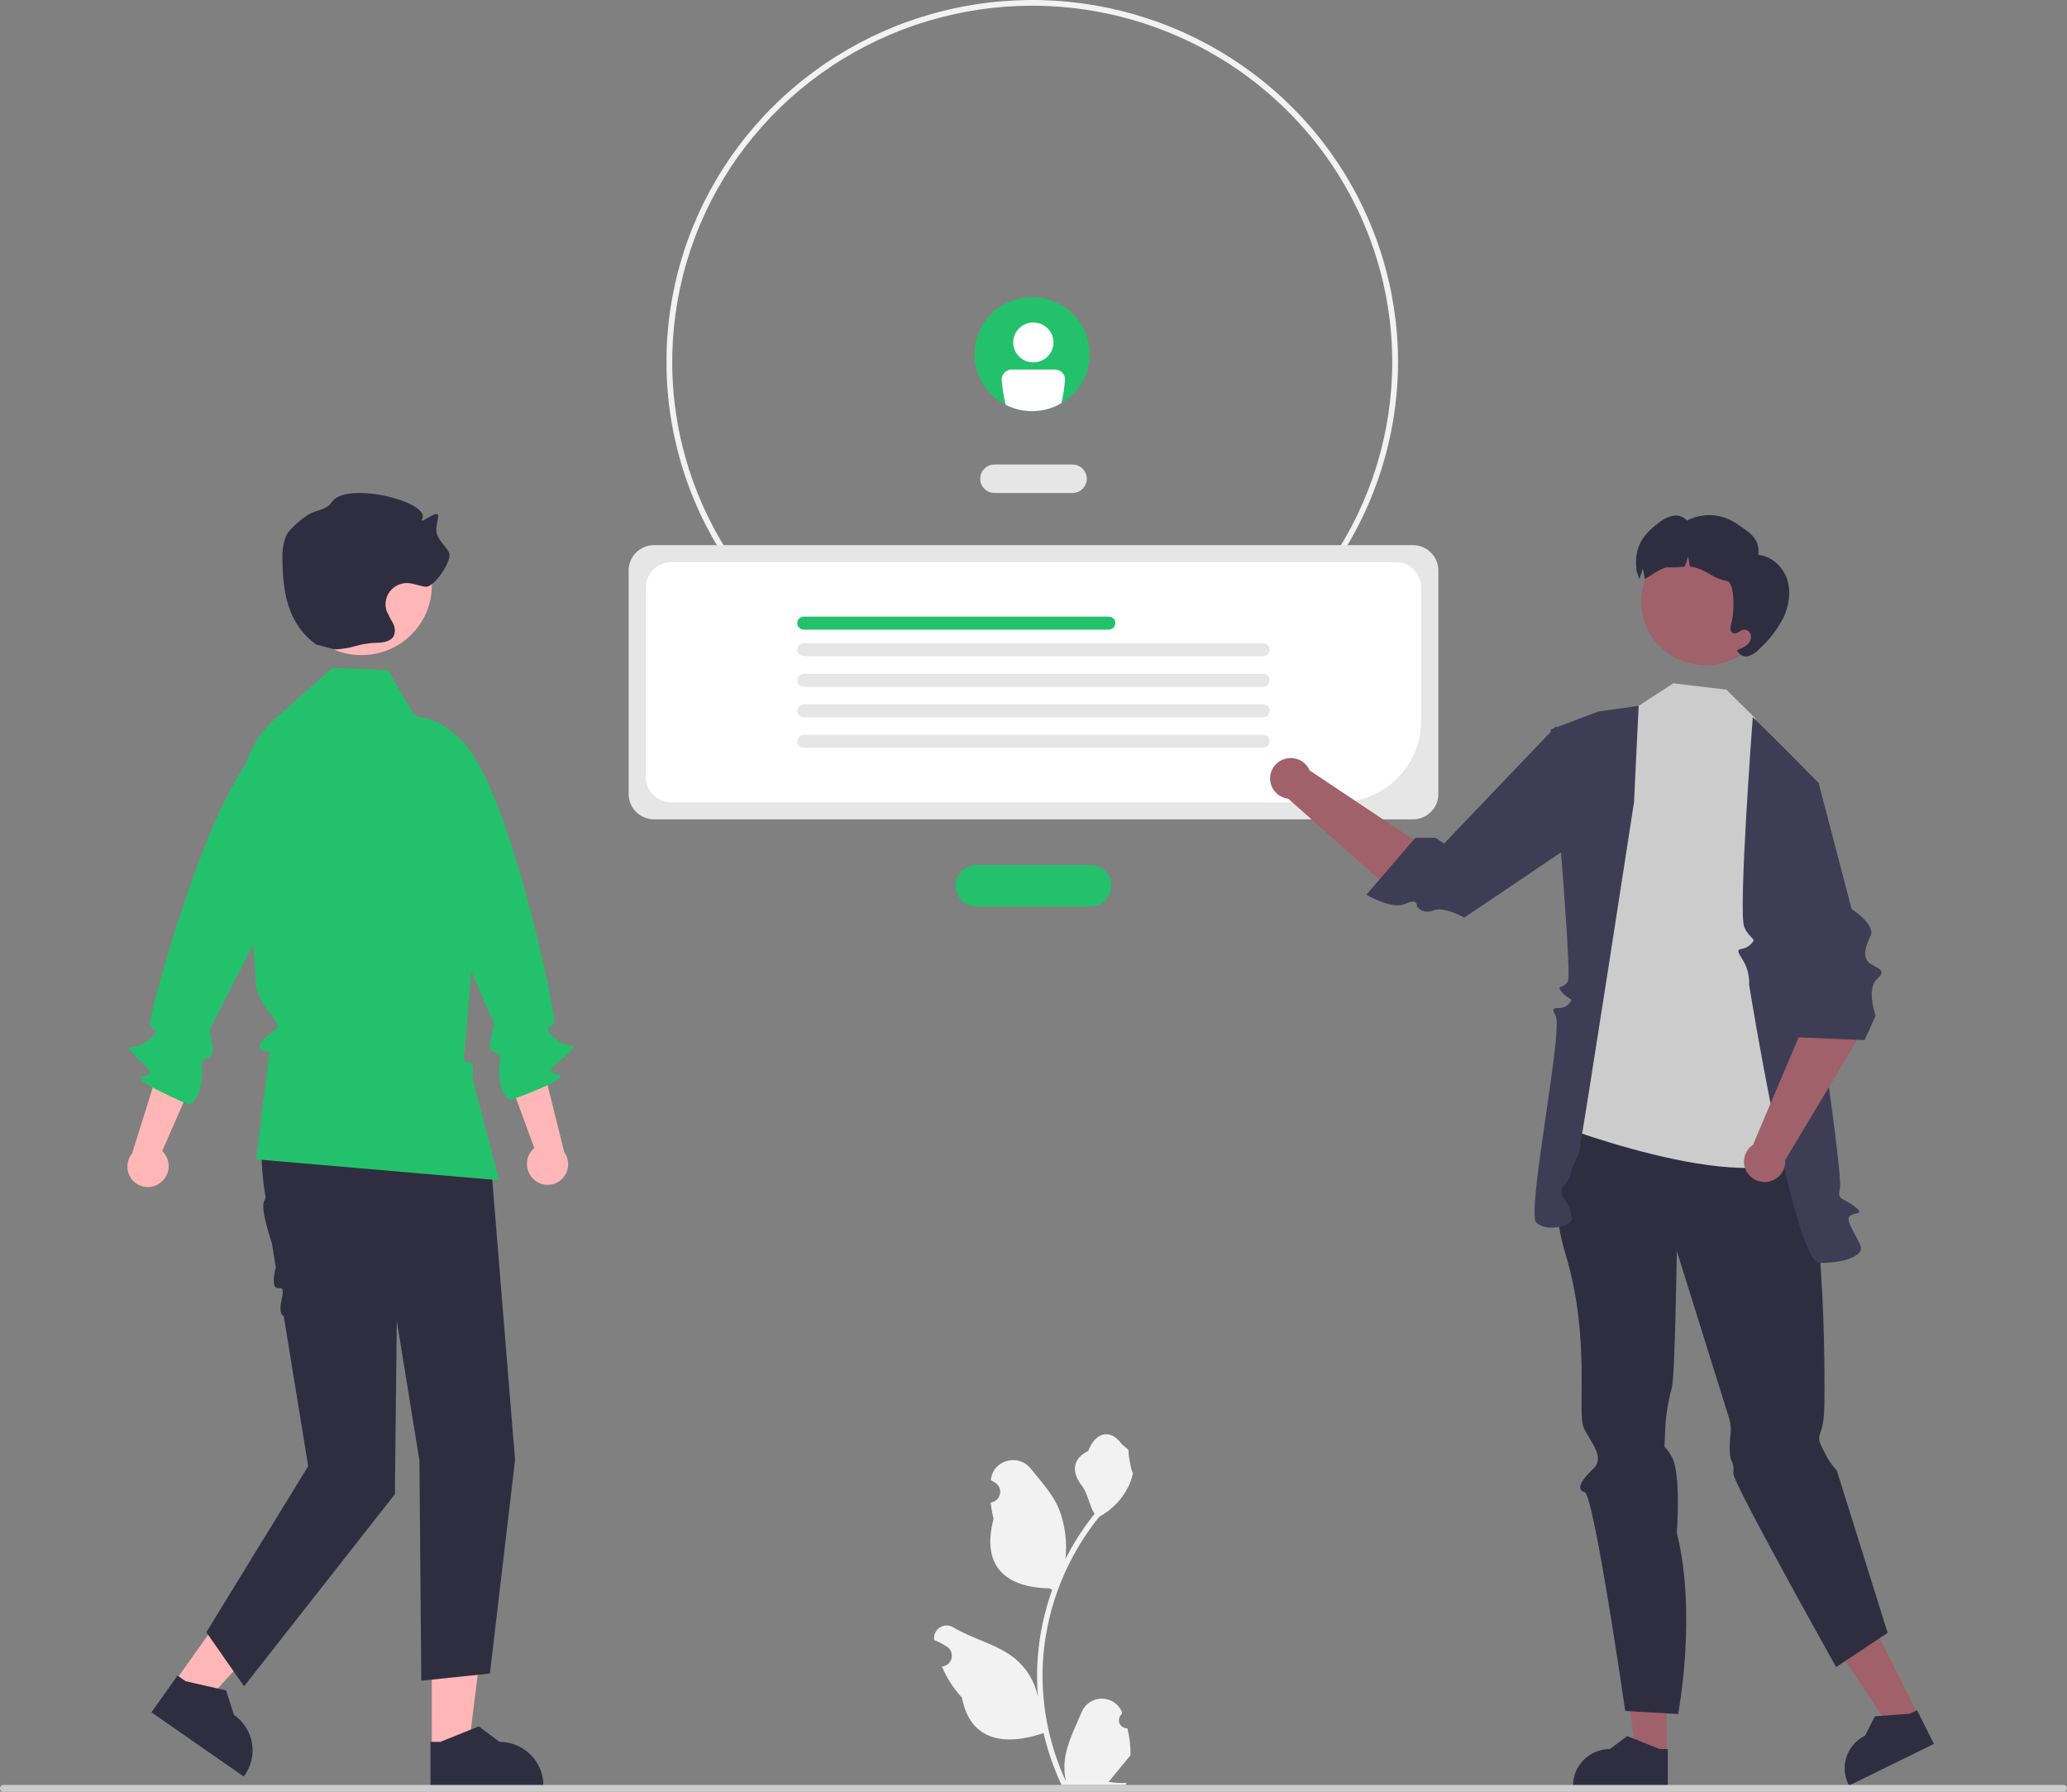 <svg width="150" height="130" viewBox="0 0 150 130" fill="none" xmlns="http://www.w3.org/2000/svg">
<rect x="0" y="0" width="150" height="130" fill="#808080" stroke="none"/>
<g clip-path="url(#clip0_1_1276)">
<path d="M81.812 125.398C81.692 125.403 81.573 125.372 81.471 125.308C81.369 125.245 81.29 125.152 81.244 125.042C81.197 124.932 81.186 124.811 81.212 124.695C81.237 124.578 81.298 124.473 81.387 124.392L81.427 124.234C81.422 124.221 81.416 124.208 81.411 124.196C81.29 123.913 81.087 123.672 80.828 123.502C80.569 123.333 80.264 123.243 79.954 123.245C79.643 123.246 79.34 123.338 79.082 123.509C78.824 123.68 78.623 123.923 78.504 124.206C78.029 125.339 77.424 126.474 77.275 127.671C77.209 128.201 77.237 128.737 77.356 129.257C76.24 126.848 75.66 124.229 75.656 121.578C75.656 120.913 75.693 120.249 75.768 119.588C75.83 119.046 75.916 118.508 76.025 117.974C76.624 115.075 77.909 112.359 79.775 110.047C80.678 109.56 81.408 108.81 81.867 107.899C82.034 107.572 82.151 107.222 82.216 106.862C82.114 106.875 81.832 105.34 81.909 105.246C81.767 105.033 81.513 104.927 81.358 104.719C80.587 103.685 79.524 103.865 78.97 105.271C77.785 105.862 77.773 106.843 78.5 107.787C78.963 108.387 79.026 109.199 79.432 109.842C79.391 109.895 79.347 109.946 79.305 109.999C78.542 110.97 77.877 112.012 77.319 113.112C77.455 111.88 77.293 110.634 76.847 109.477C76.395 108.398 75.548 107.49 74.802 106.557C73.906 105.437 72.068 105.926 71.91 107.346C71.908 107.36 71.907 107.373 71.905 107.387C72.016 107.449 72.125 107.515 72.231 107.584C72.364 107.672 72.468 107.798 72.527 107.945C72.587 108.093 72.6 108.254 72.566 108.409C72.531 108.564 72.45 108.705 72.333 108.813C72.216 108.922 72.068 108.993 71.91 109.017L71.894 109.019C71.933 109.415 72.003 109.806 72.102 110.191C71.145 113.852 73.212 115.186 76.162 115.246C76.227 115.279 76.291 115.312 76.356 115.344C75.796 116.914 75.444 118.55 75.311 120.21C75.235 121.19 75.239 122.174 75.324 123.153L75.319 123.118C75.105 122.03 74.518 121.048 73.657 120.338C72.379 119.299 70.572 118.916 69.192 118.081C69.046 117.987 68.875 117.938 68.701 117.937C68.527 117.937 68.356 117.986 68.209 118.078C68.062 118.171 67.945 118.303 67.871 118.459C67.797 118.615 67.77 118.789 67.793 118.96C67.795 118.972 67.797 118.984 67.799 118.996C68.004 119.079 68.205 119.174 68.398 119.282C68.509 119.344 68.618 119.409 68.724 119.479C68.857 119.567 68.96 119.693 69.02 119.84C69.08 119.987 69.093 120.149 69.059 120.304C69.024 120.459 68.943 120.6 68.826 120.708C68.709 120.817 68.561 120.888 68.403 120.912L68.387 120.914C68.375 120.916 68.365 120.918 68.353 120.919C68.705 121.749 69.198 122.513 69.811 123.178C70.41 126.374 72.98 126.677 75.73 125.746H75.731C76.033 127.043 76.47 128.306 77.036 129.513H81.695C81.712 129.462 81.727 129.409 81.742 129.358C81.311 129.385 80.878 129.359 80.453 129.282C80.798 128.862 81.144 128.439 81.49 128.02C81.497 128.012 81.505 128.004 81.511 127.995C81.687 127.78 81.864 127.567 82.039 127.352L82.039 127.352C82.049 126.694 81.972 126.037 81.812 125.398Z" fill="#F2F2F2"/>
<path d="M74.909 52.517C69.659 52.517 64.526 50.977 60.161 48.092C55.796 45.206 52.394 41.105 50.385 36.307C48.376 31.509 47.85 26.229 48.874 21.136C49.898 16.042 52.427 11.363 56.139 7.691C59.851 4.019 64.581 1.518 69.73 0.505C74.879 -0.509 80.216 0.011 85.067 1.999C89.917 3.986 94.062 7.352 96.979 11.67C99.896 15.988 101.453 21.065 101.453 26.258C101.445 33.22 98.646 39.895 93.669 44.817C88.693 49.74 81.946 52.509 74.909 52.517ZM74.909 0.414C69.741 0.414 64.69 1.929 60.394 4.769C56.097 7.609 52.748 11.646 50.771 16.368C48.794 21.09 48.276 26.287 49.284 31.3C50.292 36.314 52.781 40.919 56.434 44.533C60.088 48.148 64.743 50.609 69.811 51.607C74.879 52.604 80.133 52.092 84.907 50.136C89.68 48.18 93.761 44.867 96.632 40.617C99.502 36.367 101.035 31.37 101.035 26.258C101.027 19.406 98.272 12.837 93.374 7.992C88.476 3.147 81.835 0.421 74.909 0.414Z" fill="#F2F2F2"/>
<path d="M77.821 35.769H72.178C71.901 35.769 71.635 35.66 71.439 35.467C71.243 35.273 71.133 35.01 71.133 34.736C71.133 34.461 71.243 34.198 71.439 34.005C71.635 33.811 71.901 33.702 72.178 33.702H77.821C78.098 33.702 78.364 33.811 78.56 34.005C78.756 34.198 78.866 34.461 78.866 34.736C78.866 35.01 78.756 35.273 78.56 35.467C78.364 35.66 78.098 35.769 77.821 35.769Z" fill="#E6E6E6"/>
<path d="M79.118 65.774H70.882C70.477 65.774 70.089 65.615 69.803 65.332C69.517 65.049 69.356 64.665 69.356 64.265C69.356 63.865 69.517 63.481 69.803 63.198C70.089 62.915 70.477 62.756 70.882 62.756H79.118C79.522 62.756 79.91 62.915 80.196 63.198C80.482 63.481 80.643 63.865 80.643 64.265C80.643 64.665 80.482 65.049 80.196 65.332C79.91 65.615 79.522 65.774 79.118 65.774Z" fill="#23C16B"/>
<path d="M102.529 59.449H47.471C46.98 59.449 46.51 59.256 46.163 58.913C45.816 58.569 45.621 58.104 45.62 57.619V41.381C45.621 40.896 45.816 40.431 46.163 40.087C46.51 39.744 46.98 39.551 47.471 39.551H102.529C103.019 39.551 103.49 39.744 103.837 40.087C104.184 40.431 104.379 40.896 104.379 41.381V57.619C104.379 58.104 104.184 58.569 103.837 58.913C103.49 59.256 103.019 59.449 102.529 59.449Z" fill="#E6E6E6"/>
<path d="M97.179 58.215H48.719C48.228 58.214 47.758 58.021 47.411 57.678C47.064 57.335 46.869 56.87 46.868 56.384V42.617C46.869 42.132 47.064 41.666 47.411 41.323C47.758 40.98 48.228 40.787 48.719 40.787H101.28C101.771 40.787 102.241 40.98 102.588 41.323C102.935 41.666 103.13 42.132 103.131 42.617V52.327C103.129 53.888 102.501 55.385 101.386 56.488C100.27 57.592 98.757 58.213 97.179 58.215Z" fill="white"/>
<path d="M80.463 45.683H58.334C58.207 45.683 58.086 45.633 57.996 45.544C57.907 45.456 57.856 45.336 57.856 45.211C57.856 45.086 57.907 44.965 57.996 44.877C58.086 44.788 58.207 44.739 58.334 44.739H80.463C80.59 44.739 80.711 44.788 80.8 44.877C80.89 44.965 80.94 45.086 80.94 45.211C80.94 45.336 80.89 45.456 80.8 45.544C80.711 45.633 80.59 45.683 80.463 45.683Z" fill="#23C16B"/>
<path d="M91.665 47.614H58.334C58.207 47.614 58.086 47.564 57.996 47.475C57.907 47.387 57.856 47.267 57.856 47.142C57.856 47.016 57.907 46.896 57.996 46.808C58.086 46.719 58.207 46.67 58.334 46.67H91.665C91.792 46.67 91.913 46.719 92.003 46.808C92.092 46.896 92.142 47.016 92.142 47.142C92.142 47.267 92.092 47.387 92.003 47.475C91.913 47.564 91.792 47.614 91.665 47.614Z" fill="#E6E6E6"/>
<path d="M91.666 49.83H58.335C58.272 49.83 58.21 49.818 58.152 49.794C58.094 49.771 58.041 49.736 57.997 49.692C57.952 49.648 57.917 49.596 57.893 49.539C57.869 49.481 57.856 49.42 57.856 49.358C57.856 49.296 57.869 49.234 57.893 49.177C57.917 49.12 57.952 49.068 57.997 49.024C58.041 48.98 58.094 48.945 58.152 48.922C58.21 48.898 58.272 48.886 58.335 48.886H91.666C91.793 48.886 91.914 48.936 92.003 49.025C92.092 49.113 92.142 49.233 92.142 49.358C92.142 49.483 92.092 49.603 92.003 49.691C91.914 49.78 91.793 49.83 91.666 49.83Z" fill="#E6E6E6"/>
<path d="M91.666 52.046H58.335C58.272 52.047 58.21 52.034 58.152 52.011C58.094 51.987 58.041 51.952 57.997 51.908C57.952 51.865 57.917 51.812 57.893 51.755C57.869 51.698 57.856 51.636 57.856 51.574C57.856 51.512 57.869 51.451 57.893 51.393C57.917 51.336 57.952 51.284 57.997 51.24C58.041 51.196 58.094 51.161 58.152 51.138C58.21 51.114 58.272 51.102 58.335 51.102H91.666C91.793 51.102 91.914 51.152 92.003 51.241C92.092 51.329 92.142 51.449 92.142 51.574C92.142 51.699 92.092 51.819 92.003 51.908C91.914 51.996 91.793 52.046 91.666 52.046Z" fill="#E6E6E6"/>
<path d="M91.666 54.263H58.335C58.272 54.263 58.21 54.251 58.152 54.227C58.094 54.203 58.041 54.169 57.997 54.125C57.952 54.081 57.917 54.029 57.893 53.971C57.869 53.914 57.856 53.853 57.856 53.791C57.856 53.728 57.869 53.667 57.893 53.61C57.917 53.552 57.952 53.5 57.997 53.456C58.041 53.413 58.094 53.378 58.152 53.354C58.21 53.331 58.272 53.318 58.335 53.319H91.666C91.793 53.319 91.914 53.369 92.003 53.457C92.092 53.546 92.142 53.666 92.142 53.791C92.142 53.916 92.092 54.035 92.003 54.124C91.914 54.212 91.793 54.262 91.666 54.263Z" fill="#E6E6E6"/>
<path d="M120.951 127.33L118.714 127.33L117.65 118.795L120.951 118.795L120.951 127.33Z" fill="#A0616A"/>
<path d="M121.03 129.638L114.151 129.638V129.552C114.151 128.849 114.434 128.176 114.936 127.679C115.438 127.182 116.119 126.903 116.829 126.903L118.085 125.96L120.429 126.903L121.03 126.904L121.03 129.638Z" fill="#2F2E41"/>
<path d="M139.238 124.496L137.234 125.479L132.45 118.299L135.408 116.849L139.238 124.496Z" fill="#A0616A"/>
<path d="M140.343 126.53L134.18 129.551L134.142 129.474C133.826 128.844 133.777 128.117 134.004 127.451C134.231 126.786 134.716 126.237 135.352 125.925L136.055 124.528L138.578 124.344L139.116 124.08L140.343 126.53Z" fill="#2F2E41"/>
<path d="M114.325 81.456C114.325 81.456 111.779 84.967 113.617 91.033C115.455 97.099 114.423 102.522 114.939 103.61C115.455 104.697 116.493 105.73 115.635 106.554C114.777 107.379 114.325 108.049 115.003 108.273C115.681 108.496 117.94 124.139 117.94 124.139L121.78 124.363C121.78 124.363 123.171 117.096 121.685 111.232C121.685 111.232 122.011 106.975 121.331 105.724C120.651 104.474 120.784 105.601 120.83 104.032C120.856 102.897 121.023 101.769 121.328 100.674C121.554 99.781 121.685 90.771 121.685 90.771L125.424 102.727C125.574 103.139 125.63 103.578 125.588 104.014C125.496 104.63 125.495 105.55 125.609 105.872C125.722 106.194 125.848 106.262 125.785 106.899C125.722 107.535 133.246 120.954 133.246 120.954L136.985 118.473L133.301 106.708C132.936 106.307 132.631 105.856 132.398 105.367C131.946 104.474 131.928 104.424 132.163 103.778C132.398 103.133 132.398 101.875 132.398 101.498C132.398 101.121 132.632 84.026 129.691 81.512C126.75 78.997 114.325 81.456 114.325 81.456Z" fill="#2F2E41"/>
<path d="M128.135 54.258L127.37 52.103L125.28 50.036L121.425 49.58L118.915 51.213L116.59 53.48L113.157 81.67C113.157 81.67 129.373 87.854 131.497 82.664L128.135 54.258Z" fill="#CCCCCC"/>
<path d="M129.451 54.258L127.198 52.03C127.198 52.03 126.122 66.27 126.581 67.272C127.039 68.273 127.579 68.018 126.995 68.559C126.412 69.1 125.785 68.563 126.412 69.555C126.781 70.112 126.963 70.77 126.93 71.435C126.93 71.435 130.174 91.637 132.055 91.637C133.936 91.637 135.114 91.092 135.048 90.538C134.981 89.983 133.872 88.602 134.218 88.259C134.563 87.915 135.416 88.175 134.572 87.528C133.727 86.882 133.309 87.088 133.518 86.261C133.727 85.434 132.129 74.713 132.129 74.713L131.974 56.805L129.451 54.258Z" fill="#3F3D56"/>
<path d="M118.915 51.213L115.998 51.621L112.53 52.93C112.53 52.93 114.114 70.605 113.783 71.196C113.453 71.788 112.865 71.419 113.368 72.017C113.871 72.615 114.323 72.35 113.783 72.896C113.244 73.442 112.335 72.75 112.894 73.716C113.453 74.683 110.76 87.986 111.485 88.7C112.21 89.413 114.078 88.969 114.079 88.442C114.022 87.874 113.805 87.334 113.453 86.882C113.352 86.767 113.296 86.62 113.296 86.468C113.296 86.316 113.352 86.169 113.453 86.055C113.749 85.773 113.952 85.409 114.036 85.011C114.08 84.607 114.399 84.111 114.553 83.739C114.707 83.367 118.582 58.185 118.582 58.185L118.915 51.213Z" fill="#3F3D56"/>
<path d="M106.47 65.129L107.785 64.45C106.143 62.984 102.067 60.586 102.067 60.586L95.043 55.902C94.94 55.662 94.775 55.454 94.565 55.297C94.355 55.141 94.107 55.042 93.846 55.011C93.585 54.979 93.32 55.017 93.078 55.118C92.836 55.221 92.626 55.384 92.468 55.592C92.31 55.8 92.21 56.045 92.179 56.304C92.147 56.562 92.185 56.824 92.289 57.063C92.392 57.302 92.557 57.511 92.768 57.666C92.978 57.822 93.227 57.921 93.488 57.952L101.359 64.928L106.47 65.129Z" fill="#A0616A"/>
<path d="M116.084 59.96L116.098 54.246L112.89 52.728L104.798 61.201L104.171 60.787H102.707L99.154 64.922C99.154 64.922 101.047 66.032 101.982 65.58C102.916 65.129 102.829 65.778 102.829 65.778C102.967 65.95 103.161 66.071 103.378 66.122C103.594 66.172 103.822 66.149 104.024 66.056C104.798 65.749 106.261 66.576 106.261 66.576L116.084 59.96Z" fill="#3F3D56"/>
<path d="M123.774 48.268C126.358 48.268 128.453 46.196 128.453 43.639C128.453 41.083 126.358 39.011 123.774 39.011C121.19 39.011 119.095 41.083 119.095 43.639C119.095 46.196 121.19 48.268 123.774 48.268Z" fill="#A0616A"/>
<path d="M129.422 44.814C128.98 45.67 128.387 46.44 127.671 47.088C127.466 47.319 127.204 47.494 126.91 47.596C126.762 47.644 126.603 47.639 126.458 47.582C126.314 47.525 126.195 47.42 126.121 47.285L126.034 47.167C126.285 47.092 126.521 46.976 126.735 46.825C126.84 46.748 126.926 46.648 126.985 46.533C127.044 46.417 127.074 46.289 127.073 46.16C127.066 46.031 127.008 45.909 126.912 45.821C126.815 45.733 126.688 45.686 126.557 45.688C126.265 45.723 126.004 46.06 125.742 45.93C125.53 45.824 125.561 45.519 125.622 45.289C125.947 44.089 125.811 42.229 125.342 42.164C124.876 42.07 124.432 41.89 124.034 41.634C123.634 41.377 123.188 41.2 122.721 41.111C122.687 41.107 122.653 41.105 122.616 41.102C122.603 40.854 122.559 40.609 122.487 40.372C122.436 40.623 122.358 40.867 122.255 41.101C121.85 41.156 121.441 41.176 121.032 41.162C120.597 41.112 119.345 42.116 119.335 41.978C119.322 41.731 119.278 41.486 119.206 41.248C119.155 41.499 119.077 41.743 118.974 41.977C118.969 41.987 118.967 41.995 118.962 42.005C118.829 41.684 118.791 41.325 118.794 41.593C118.515 39.887 119.069 38.86 120.484 37.849C120.767 37.626 121.102 37.477 121.459 37.417C121.637 37.389 121.819 37.407 121.988 37.469C122.157 37.531 122.307 37.634 122.424 37.77C122.968 37.486 123.578 37.35 124.192 37.378C124.806 37.406 125.401 37.595 125.916 37.927C126.934 38.601 127.737 39.05 127.602 40.256C128.566 40.348 129.381 41.115 129.686 42.023C129.988 42.933 129.831 43.948 129.422 44.814Z" fill="#2F2E41"/>
<path d="M135.394 68.933L132.038 68.457C130.902 70.335 130.499 75.333 130.499 75.333L127.214 83.058C126.996 83.204 126.821 83.404 126.707 83.638C126.592 83.873 126.542 84.132 126.562 84.392C126.581 84.651 126.669 84.901 126.817 85.116C126.965 85.331 127.168 85.504 127.405 85.617C127.642 85.73 127.905 85.779 128.167 85.76C128.429 85.74 128.682 85.653 128.899 85.506C129.116 85.359 129.29 85.159 129.404 84.924C129.518 84.689 129.568 84.429 129.548 84.17L134.942 75.179L135.394 68.933Z" fill="#A0616A"/>
<path d="M127.666 57.418L129.088 55.48L131.973 56.806L134.372 65.96C134.372 65.96 136.123 67.087 135.75 67.883C135.376 68.678 135.177 69.32 135.564 69.776C135.95 70.232 137.075 70.265 136.237 71.009C135.399 71.752 136.116 73.694 136.116 73.694L135.313 75.467L130.297 75.26L127.666 57.418Z" fill="#3F3D56"/>
<path d="M11.649 85.808C11.966 85.562 12.173 85.204 12.227 84.81C12.281 84.415 12.177 84.015 11.937 83.695C11.887 83.631 11.832 83.571 11.772 83.516L13.914 78.623L11.787 76.674L9.585 83.691C9.373 83.954 9.254 84.279 9.248 84.615C9.242 84.952 9.349 85.281 9.552 85.551C9.669 85.704 9.815 85.832 9.982 85.929C10.149 86.026 10.334 86.089 10.526 86.115C10.718 86.141 10.913 86.13 11.1 86.082C11.287 86.033 11.463 85.948 11.618 85.833C11.628 85.825 11.639 85.817 11.649 85.808Z" fill="#FFB6B6"/>
<path d="M24.093 54.068C24.093 54.068 22.508 51.086 18.829 54.306C15.151 57.526 10.805 73.644 10.889 74.25C10.974 74.856 11.873 74.616 10.736 75.489C9.598 76.361 8.97 75.577 9.598 76.361C10.227 77.145 11.633 77.975 10.388 78.092C9.143 78.208 13.707 80.151 13.707 80.151C13.707 80.151 14.425 79.98 14.645 78.342C14.769 77.421 14.35 76.899 15.087 76.746C15.825 76.592 15.134 74.928 15.24 74.666C15.346 74.404 21.238 62.968 21.238 62.968L24.093 54.068Z" fill="#23C16B"/>
<path d="M31.335 126.889L33.998 126.889L35.265 116.726L31.334 116.726L31.335 126.889Z" fill="#FFB6B6"/>
<path d="M31.24 129.638L39.431 129.638V129.535C39.431 128.699 39.095 127.897 38.497 127.305C37.899 126.714 37.088 126.382 36.243 126.381H36.243L34.746 125.259L31.955 126.382L31.24 126.382L31.24 129.638Z" fill="#2F2E41"/>
<path d="M12.665 122.043L14.844 123.558L21.79 115.966L18.574 113.729L12.665 122.043Z" fill="#FFB6B6"/>
<path d="M10.99 124.238L17.69 128.898L17.75 128.814C18.236 128.13 18.428 127.283 18.283 126.459C18.137 125.635 17.667 124.902 16.976 124.42L16.405 122.65L13.468 121.981L12.883 121.574L10.99 124.238Z" fill="#2F2E41"/>
<path d="M20.722 76.328L20.5 76.796C19.046 79.87 18.674 83.307 19.239 86.655C19.281 86.786 19.273 86.927 19.216 87.052C18.866 87.459 19.416 89.227 19.731 90.214L20.015 91.959C20.015 91.959 19.544 93.579 20.26 93.46C20.976 93.341 19.91 95.07 20.593 95.503L22.364 106.379L14.974 118.427L17.711 122.352L28.658 108.41L28.795 95.821L30.437 105.973L30.574 121.946L35.553 121.423L37.377 105.937L35.637 84.52L32.9 75.234L20.722 76.328Z" fill="#2F2E41"/>
<path d="M24.143 48.446L28.171 48.635L30.097 51.927C30.951 52.181 31.736 52.62 32.396 53.215C33.055 53.809 33.571 54.541 33.906 55.359L35.16 58.425L33.733 76.147C33.733 76.147 33.447 77.219 33.974 77.063C34.5 76.906 34.285 78.25 34.285 78.25L36.226 85.634L18.58 84.117L19.56 76.293C19.56 76.293 18.198 76.336 19.156 75.388C20.114 74.441 20.579 74.743 19.659 73.623C18.739 72.502 18.602 71.69 18.602 71.69L18.192 66.14L17.515 58.33C17.408 57.09 17.613 55.844 18.114 54.703C18.614 53.561 19.393 52.561 20.381 51.792L24.143 48.446Z" fill="#23C16B"/>
<path d="M26.231 47.532C29.052 47.532 31.339 45.269 31.339 42.479C31.339 39.688 29.052 37.425 26.231 37.425C23.41 37.425 21.123 39.688 21.123 42.479C21.123 45.269 23.41 47.532 26.231 47.532Z" fill="#FFB6B6"/>
<path d="M24.257 47.117C25.723 47.07 25.856 46.687 27.322 46.639C27.789 46.624 28.34 46.561 28.565 46.156C28.631 46.005 28.66 45.84 28.651 45.676C28.641 45.511 28.593 45.351 28.511 45.208C28.343 44.924 28.192 44.63 28.059 44.329C27.979 44.093 27.957 43.841 27.997 43.595C28.038 43.349 28.138 43.116 28.289 42.917C28.44 42.718 28.638 42.558 28.866 42.452C29.094 42.345 29.345 42.295 29.596 42.306C30.042 42.325 30.461 42.532 30.906 42.57C31.516 42.622 32.865 40.63 32.584 40.091C32.311 39.567 31.761 39.172 31.674 38.589C31.618 38.207 31.777 37.828 31.799 37.443C31.831 36.872 30.368 38.159 30.636 37.653C31.293 36.41 25.1 34.869 24.08 36.426C23.699 37.008 23.02 36.968 22.415 37.317C22.018 37.546 21.016 38.337 20.788 38.829C20.579 39.332 20.48 39.872 20.498 40.416C20.489 42.942 20.878 45.266 22.938 46.759" fill="#2F2E41"/>
<path d="M38.759 85.591C38.458 85.327 38.272 84.957 38.243 84.56C38.213 84.163 38.341 83.77 38.599 83.465C38.653 83.404 38.712 83.347 38.775 83.296L36.932 78.285L39.173 76.465L40.947 83.599C41.143 83.874 41.242 84.206 41.228 84.542C41.213 84.878 41.087 85.201 40.868 85.458C40.742 85.604 40.589 85.723 40.416 85.81C40.243 85.897 40.055 85.949 39.862 85.964C39.669 85.979 39.475 85.956 39.291 85.896C39.107 85.837 38.936 85.742 38.789 85.617C38.779 85.609 38.769 85.6 38.759 85.591Z" fill="#FFB6B6"/>
<path d="M28.253 53.172C28.253 53.172 30.016 50.289 33.493 53.721C36.97 57.152 40.336 73.498 40.215 74.098C40.094 74.698 39.212 74.406 40.294 75.344C41.376 76.282 42.051 75.536 41.376 76.282C40.702 77.027 39.248 77.773 40.484 77.963C41.719 78.153 37.047 79.822 37.047 79.822C37.047 79.822 36.34 79.609 36.219 77.961C36.151 77.035 36.601 76.538 35.874 76.341C35.147 76.145 35.938 74.525 35.847 74.257C35.757 73.989 30.566 62.225 30.566 62.225L28.253 53.172Z" fill="#23C16B"/>
<path d="M79.078 25.694C79.079 26.512 78.834 27.312 78.374 27.992C77.915 28.672 77.262 29.203 76.498 29.516C75.734 29.829 74.894 29.912 74.082 29.752C73.271 29.593 72.526 29.199 71.941 28.621C71.356 28.042 70.958 27.305 70.796 26.503C70.635 25.701 70.717 24.869 71.034 24.113C71.35 23.357 71.886 22.711 72.573 22.257C73.261 21.802 74.069 21.559 74.896 21.559C75.445 21.558 75.989 21.665 76.497 21.872C77.004 22.08 77.466 22.384 77.854 22.768C78.243 23.152 78.551 23.609 78.761 24.111C78.971 24.613 79.079 25.151 79.078 25.694Z" fill="#23C16B"/>
<path d="M74.989 26.293C75.797 26.293 76.453 25.645 76.453 24.846C76.453 24.047 75.797 23.399 74.989 23.399C74.181 23.399 73.526 24.047 73.526 24.846C73.526 25.645 74.181 26.293 74.989 26.293Z" fill="white"/>
<path d="M76.557 26.811H73.422C73.228 26.811 73.042 26.887 72.905 27.023C72.768 27.158 72.691 27.342 72.69 27.534C72.735 28.154 72.833 28.769 72.983 29.372C73.612 29.693 74.312 29.85 75.019 29.829C75.727 29.809 76.417 29.611 77.025 29.254C77.159 28.689 77.248 28.114 77.289 27.534C77.288 27.342 77.211 27.158 77.074 27.023C76.937 26.887 76.751 26.811 76.557 26.811Z" fill="white"/>
<path d="M1.10086e-06 129.754C-9.63122e-05 129.786 0.006 129.818 0.019 129.848C0.031 129.878 0.05 129.905 0.073 129.928C0.096 129.951 0.123 129.969 0.153 129.981C0.184 129.994 0.216 130 0.249 130H149.751C149.817 130 149.881 129.974 149.927 129.928C149.974 129.882 150 129.819 150 129.754C150 129.689 149.974 129.626 149.927 129.58C149.881 129.534 149.817 129.508 149.751 129.508H0.249C0.216 129.508 0.184 129.514 0.153 129.526C0.123 129.539 0.096 129.557 0.073 129.58C0.05 129.603 0.031 129.63 0.019 129.66C0.006 129.69 -9.52025e-05 129.722 1.10086e-06 129.754Z" fill="#CCCCCC"/>
</g>
<defs>
<clipPath id="clip0_1_1276">
<rect width="150" height="130" fill="white"/>
</clipPath>
</defs>
</svg>

